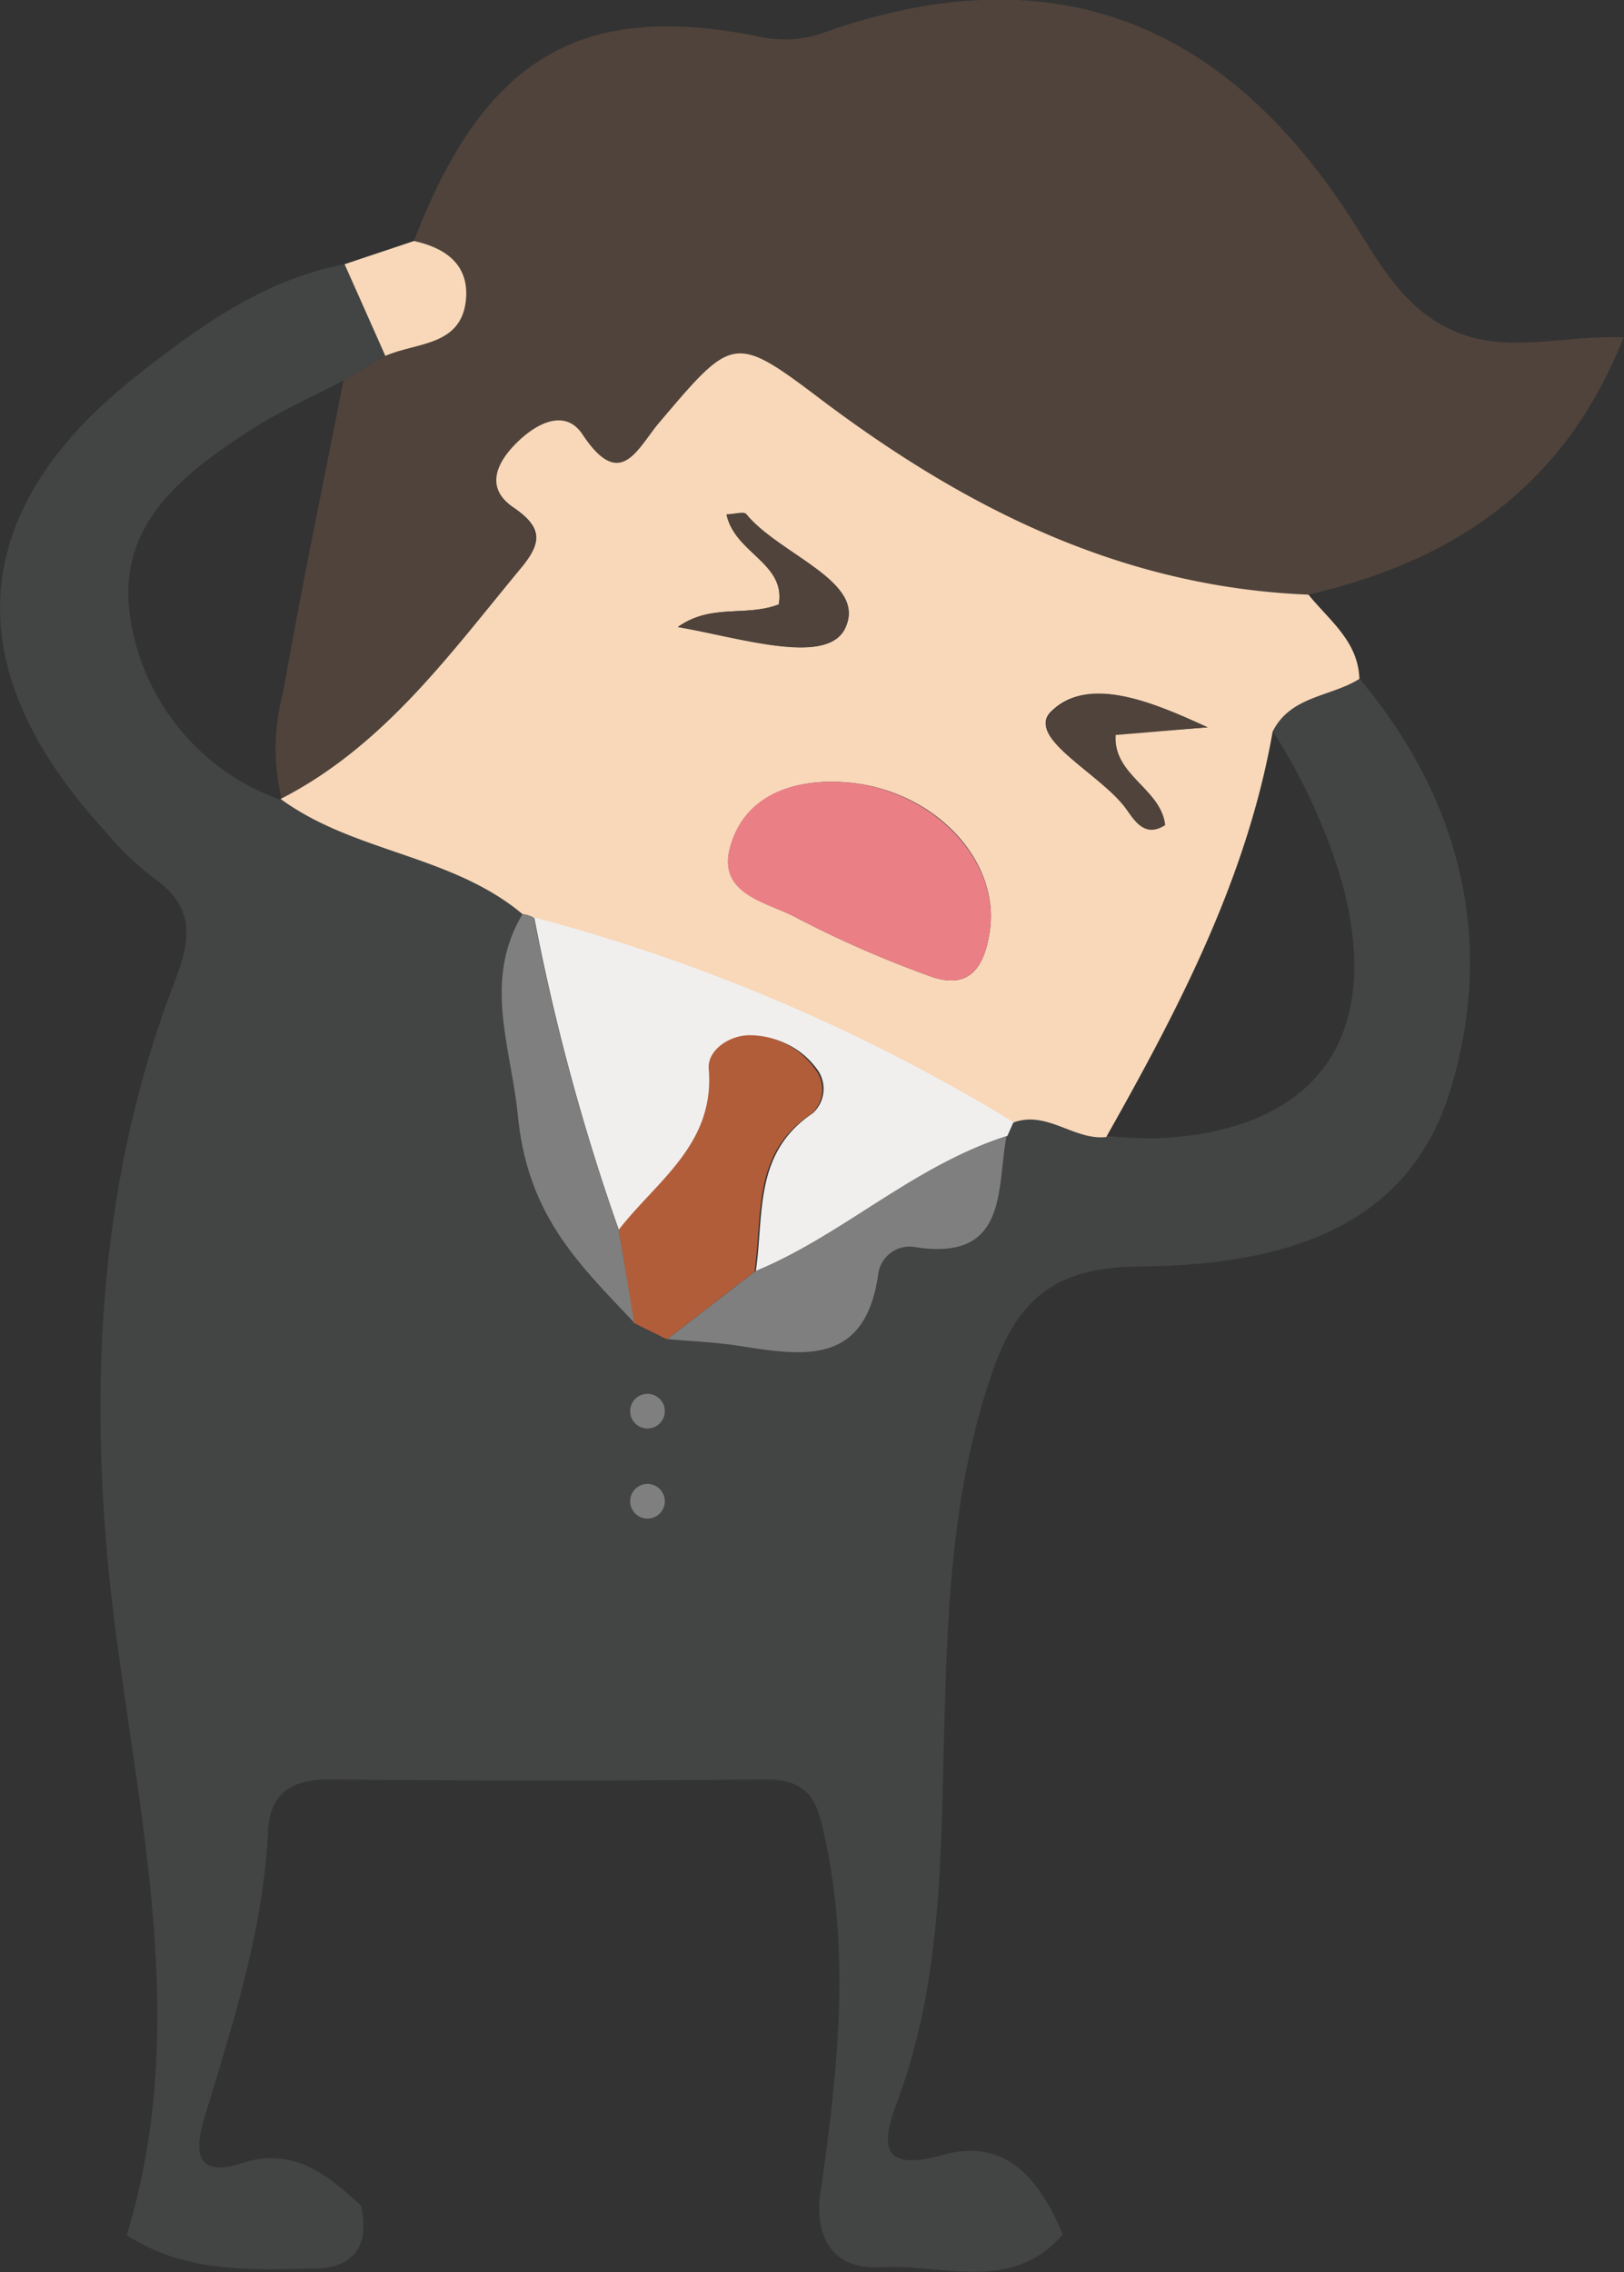 <svg xmlns="http://www.w3.org/2000/svg" viewBox="0 0 72.11 100.87"><rect x="0" y="0" width="72.11" height="100.87" fill="#333333" stroke="none"/><title>taredificilwe</title><g id="Layer_2" data-name="Layer 2"><g id="Layer_1-2" data-name="Layer 1"><path d="M5.63,99.23c3.12-10.23,0-20.3-.89-30.41C4,60.11,4.64,51.58,7.83,43.39c.76-2,.65-3.27-1.1-4.48a13.69,13.69,0,0,1-2.14-2.1C-2,29.6-1.5,22.59,6.16,16.61c2.74-2.15,5.59-4.2,9.14-4.88.6,1.35,1.21,2.71,1.81,4.07l-1.86,1.09c-1.41.75-2.9,1.39-4.23,2.27-3,1.95-5.85,4.2-5.24,8.24a10.17,10.17,0,0,0,6.74,8.13l-.06-.06c3.26,2.39,7.6,2.47,10.75,5.09-1.77,3.06-.51,5.87-.2,9,.44,4.46,2.7,6.54,5.15,9.14l1.47.73c1,.09,2,.13,2.94.27,2.89.44,5.8,1.06,6.39-3.18a1.4,1.4,0,0,1,1.63-1.2c4.17.67,3.66-2.51,4.1-4.91l.27-.61c1.51-.59,2.72.79,4.16.63a21.13,21.13,0,0,0,2.24.11c7.06-.32,10.08-4.44,8.25-11.29a25.9,25.9,0,0,0-3.1-6.79c.79-1.59,2.58-1.54,3.85-2.34,4.56,5.44,6.07,11.78,4,18.4-2,6.37-8,7.64-13.72,7.71-4.1,0-5.65,1.72-6.76,5.23C42.22,66.58,42.06,71.8,41.92,77c-.15,5.5-.11,11-2.06,16.25-.63,1.69-1,3.27,2,2.42,2.84-.8,4.34,1.15,5.33,3.53-2.26,2.62-5.25,1.31-8,1.46-2,.11-2.9-1-2.81-2.94.78-5.44,1.44-10.86.2-16.34C36.27,79.82,35.79,79,34,79Q24.32,79.1,14.6,79c-1.73,0-2.62.67-2.7,2.32-.21,4.41-1.57,8.55-2.83,12.72-.44,1.47-.39,2.65,1.65,2,2.29-.75,3.8.49,5.3,1.87.39,1.63-.18,2.72-1.9,2.8C11.2,100.77,8.25,100.94,5.63,99.23Z" style="fill:#434444"/><circle cx="28.75" cy="62.65" r="0.77" style="fill:#807f7f"/><circle cx="28.75" cy="66.65" r="0.77" style="fill:#807f7f"/><path d="M15.25,16.89l1.86-1.09c1.4-.61,3.46-.41,3.59-2.62.08-1.49-1-2.19-2.32-2.48C21.5,2.56,25.8,0,33.78,1.64a5.16,5.16,0,0,0,2.91-.23C46.45-2,54.07.71,59.84,9.47c1.36,2.07,2.44,4.37,5,5.34,2.3.86,4.64.06,7.25.17-2.64,6.69-7.6,9.94-14,11.42-8.19-.33-15.15-3.75-21.56-8.58-4-3-4-2.94-7.3,1-1,1.15-1.7,3-3.38.48-.76-1.14-2.06-.48-2.91.37s-1.35,2.06-.15,2.88,1.27,1.55.36,2.66C20,29,17.06,33.12,12.46,35.47l.06.06a9.59,9.59,0,0,1,.05-4.79C13.38,26.11,14.35,21.5,15.25,16.89Z" style="fill:#50433b"/><path d="M12.46,35.47C17.06,33.12,20,29,23.16,25.19c.91-1.11.93-1.78-.36-2.66s-.74-2,.15-2.88,2.15-1.51,2.91-.37c1.68,2.54,2.42.67,3.38-.48,3.32-3.92,3.34-4,7.3-1C43,22.65,49.91,26.07,58.1,26.4c.92,1.14,2.21,2.07,2.26,3.74-1.27.8-3.06.75-3.85,2.34-1.15,6.53-4.17,12.29-7.39,18-1.44.16-2.65-1.22-4.16-.63a80.31,80.31,0,0,0-21.24-9.09,1.19,1.19,0,0,0-.51-.17C20.06,37.94,15.72,37.86,12.46,35.47Zm24.63-.76c-2.21-.05-4.1.82-4.67,2.92s1.72,2.43,3,3.14a47.79,47.79,0,0,0,5.77,2.53C43,44,43.69,43,43.94,41.4,44.47,38,41.14,34.77,37.09,34.71ZM32.26,22.84c.37,1.73,2.64,2.14,2.32,4-1.5.56-3-.06-4.48,1,2.78.48,6.6,1.73,7.42.07,1-2.1-2.87-3.25-4.37-5.06C33.06,22.69,32.7,22.81,32.26,22.84Zm21.36,9.45c-2.36-1.08-5.34-2.39-7-.65-1,1.1,2.21,2.68,3.34,4.2.36.49.82,1.36,1.76.75-.2-1.6-2.32-2.16-2.2-4Z" style="fill:#f8d8b9"/><path d="M18.38,10.7c1.35.29,2.4,1,2.32,2.48-.13,2.21-2.19,2-3.59,2.62-.6-1.36-1.21-2.72-1.81-4.07Z" style="fill:#f8d8b9"/><path d="M23.72,40.73A80.31,80.31,0,0,1,45,49.82l-.27.61c-4.1,1.3-7.24,4.38-11.17,6,.37-2.49-.11-5.24,2.52-7a1.46,1.46,0,0,0,.17-2A3.56,3.56,0,0,0,33.35,46c-.94,0-1.93.67-1.86,1.49.26,3.35-2.33,5-4,7.15A96.29,96.29,0,0,1,23.72,40.73Z" style="fill:#f1efee"/><path d="M27.47,54.6c1.69-2.18,4.28-3.8,4-7.15-.07-.82.92-1.51,1.86-1.49a3.56,3.56,0,0,1,2.86,1.5,1.46,1.46,0,0,1-.17,2c-2.63,1.71-2.15,4.46-2.52,7l-3.89,3-1.47-.73Z" style="fill:#b25d39"/><path d="M29.63,59.45l3.89-3c3.93-1.64,7.07-4.72,11.17-6-.44,2.4.07,5.58-4.1,4.91A1.4,1.4,0,0,0,39,56.54c-.59,4.24-3.5,3.62-6.39,3.18C31.6,59.58,30.61,59.54,29.63,59.45Z" style="fill:#807f7f"/><path d="M27.47,54.6l.69,4.12C25.71,56.12,23.45,54,23,49.58c-.31-3.15-1.57-6,.2-9a1.19,1.19,0,0,1,.51.17A96.29,96.29,0,0,0,27.47,54.6Z" style="fill:#807f7f"/><path d="M37.09,34.71c4,.06,7.38,3.32,6.85,6.69C43.69,43,43,44,41.18,43.3a47.79,47.79,0,0,1-5.77-2.53c-1.27-.71-3.57-1-3-3.14S34.88,34.66,37.09,34.71Z" style="fill:#ea7f86"/><path d="M32.26,22.84c.44,0,.8-.15.89,0,1.5,1.81,5.41,3,4.37,5.06-.82,1.66-4.64.41-7.42-.07,1.51-1.05,3-.43,4.48-1C34.9,25,32.63,24.57,32.26,22.84Z" style="fill:#50433b"/><path d="M53.62,32.29l-4.08.34c-.12,1.8,2,2.36,2.2,4-.94.61-1.4-.26-1.76-.75-1.13-1.52-4.38-3.1-3.34-4.2C48.28,29.9,51.26,31.21,53.62,32.29Z" style="fill:#50433b"/></g></g></svg>